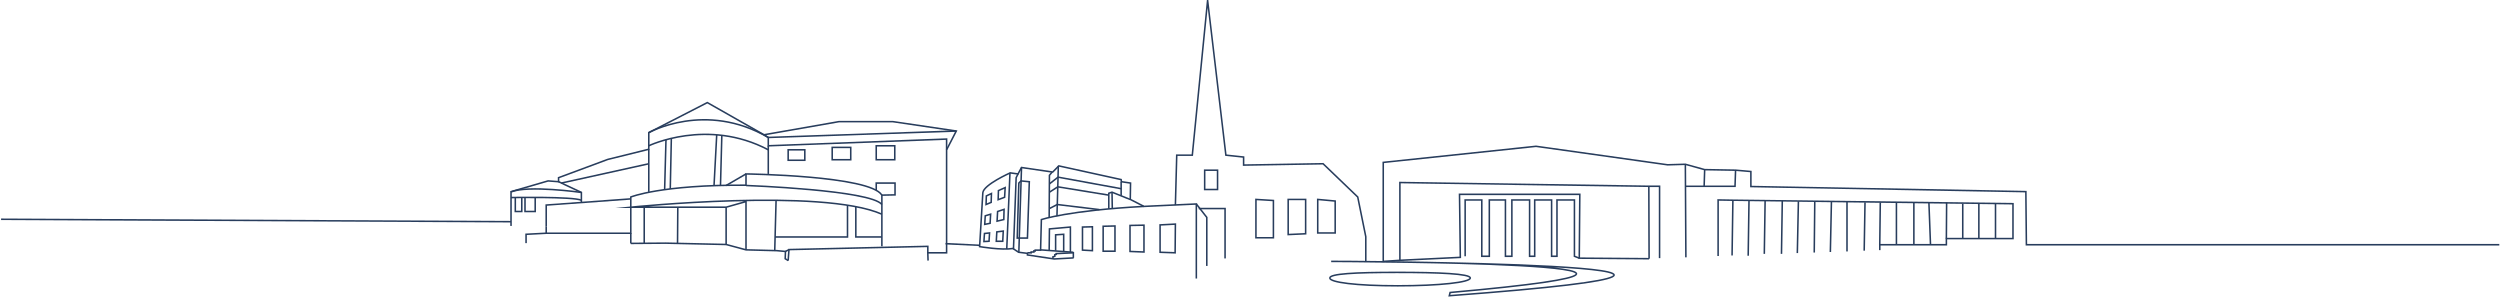 <svg xmlns="http://www.w3.org/2000/svg" xmlns:xlink="http://www.w3.org/1999/xlink" width="1601" height="190" viewBox="0 0 1601 190"><defs><path id="xdppa" d="M703.72 2749.32l.86-31.95h9.97l9.8-99.11 11.7 99.1 11.35 1.21v5.15l50.9-.86 22.19 21.3 5.16 25.42v15.98"/><path id="xdppb" d="M722.47 2739.36v-12.37h8.25v12.37z"/><path id="xdppc" d="M718.68 2751.55h16.85v31.95"/><path id="xdppd" d="M755.31 2745.71l11.18.69v23.87H755.3z"/><path id="xdppe" d="M775.95 2745.71h11.18v21.99l-11.18.51z"/><path id="xdppf" d="M794.87 2745.71l11.18 1.03v20.44h-11.18z"/><path id="xdppg" d="M717.13 2748.63l6.7 8.59v31.09"/><path id="xdpph" d="M717.13 2796.38v-47.75l-33.53 1.55-8.77-4.47.17-10.48-5.85-.86-.17-1.37-39.9-8.76-3.95 3.95-19.95-2.92-2.24 4.12-4.99-.68s-17.02 7.55-17.54 12.7l-2.06 34.53s14.1 2.4 21.32 1.2l3.62 2.4 5.67.7v1.03l17.2 2.57 12.38-.68"/><path id="xdppi" d="M683.6 2750.18c-48.16 2.58-65.7 8.42-65.7 8.42l-.51 19.58h-3.44v.51h-.86v.69h-1.72v.52h-2.41"/><path id="xdppj" d="M668.98 2734.37v8.93"/><path id="xdppk" d="M628.74 2724.24l-.17 7.21-.69 24.74"/><path id="xdppl" d="M668.99 2738.84l-40.42-7.39-5.5 4.3"/><path id="xdppm" d="M623.07 2741.08l5.33-3.44 32.68 5.32"/><path id="xdppn" d="M661.07 2751.72v-9.96l2.06-.69 11.53 4.64"/><path id="xdppo" d="M623.07 2751.55l4.99-2.58 27 3.26"/><path id="xdppp" d="M622.89 2757.22l.17-26.97 1.72-2.06"/><path id="xdppq" d="M605.18 2725.27l-1.72 54.28"/><path id="xdppr" d="M602.94 2729.39l-1.2 2.4-1.72 45.87"/><path id="xdpps" d="M603.46 2735.23l1.38-1.37 5.33.52-1.2 36.07h-6.54z"/><path id="xdppt" d="M638.37 2783.15v-3.26l-11 .52v.51l-.87.17v1.03l-1.2.35v1.03"/><path id="xdppu" d="M597.78 2728.71l-2.06 48.78"/><path id="xdppv" d="M617.22 2778l21.15 1.55"/><path id="xdppw" d="M622.89 2778.34l.17-13.74 13.42-1.2v15.97"/><path id="xdppx" d="M627.02 2778.52v-10.14l5.16-.34v11.16"/><path id="xdppy" d="M663.14 2741.07l.17 10.48"/><path id="xdppz" d="M644.22 2763.4l6.36-.17v15.29l-6.36-.35z"/><path id="xdppA" d="M657.46 2762.9l7.57-.18v16.15h-7.57z"/><path id="xdppB" d="M674.66 2762.37l8.94-.17v17.18l-8.94-.35z"/><path id="xdppC" d="M693.92 2762.03l9.8-.52-.17 18.38-9.63-.34z"/><path id="xdppD" d="M590.4 2740.04l4.3-1.89-.35 6.18-4.13 1.55z"/><path id="xdppE" d="M582.65 2743.48l3.27-1.55-.17 5.67-3.27 1.37z"/><path id="xdppF" d="M589.87 2753.44l4.13-1.37-.17 6.53-4.3 1.03z"/><path id="xdppG" d="M581.96 2756.2l3.44-1.04-.34 5.84-3.44.69z"/><path id="xdppH" d="M589.36 2766.5l4.13-.52-.34 6.53h-4.13z"/><path id="xdppI" d="M581.45 2767.52l3.27-.34-.34 5.32-3.27.18z"/><path id="xdppJ" d="M892.55 2796.04c0 2.75-19.6 4.98-46.43 4.98s-43.51-2.23-43.51-4.98c0-2.75 16.17-3.61 43-3.61 26.82 0 46.94.86 46.94 3.6z"/><path id="xdppK" d="M803.98 2785.39s350.48 1.37 75.15 21.99l.52-2.07c218.92-19.4-75.67-19.92-75.67-19.92z"/><path id="xdppL" d="M1007.08 2783.67l-44.71-.34.34-40.88h-77.04l.52 40.36-38.7 1.89-10.66.69V2722l97.85-10.31 84.27 11.85 11.35-.34 12.38 3.43 19.78.35 9.8.86v9.61l176.1 3.27.34 34h302.85"/><path id="xdppM" d="M1007.08 2783.67l-.17-46.38"/><path id="xdppN" d="M847.49 2784.7v-49.81l159.42 2.4h6.88v46.04"/><path id="xdppO" d="M889.28 2782.12v-36.07h10.66v36.07h4.82v-36.07h10.32v36.07h4.12v-36.07h11.35v36.07h3.27v-36.07h10.83v36.07h3.44v-36.07h11.18v36.07l3.1 1.2"/><path id="xdppP" d="M1030.64 2782.81l-.34-59.6"/><path id="xdppQ" d="M1042.33 2737.3l.34-10.65"/><path id="xdppR" d="M1030.3 2737.3h31.81l.35-10.31"/><path id="xdppS" d="M1051.28 2781.95v-35.9l9.46.17 179.37 2.23v22.33h-42.65v3.95h-42.65v3.44"/><path id="xdppT" d="M1060.22 2781.61l.52-35.38"/><path id="xdppU" d="M1070.54 2781.78l.52-35.38"/><path id="xdppV" d="M1080.86 2780.58l.52-34.18"/><path id="xdppW" d="M1091.86 2780.58l.52-34.18"/><path id="xdppX" d="M1102.01 2780.06l.69-33.15"/><path id="xdppY" d="M1112.84 2779.72l.34-32.81"/><path id="xdppZ" d="M1123.16 2779.38l.69-32.29"/><path id="xdppaa" d="M1133.82 2779.03v-32.12"/><path id="xdppab" d="M1144.83 2778.52l.52-30.92"/><path id="xdppac" d="M1154.8 2774.74l.34-27.14"/><path id="xdppad" d="M1165.47 2774.74v-27.14"/><path id="xdppae" d="M1176.64 2774.74v-27.14"/><path id="xdppaf" d="M1187.3 2774.74l-1.03-27.14"/><path id="xdppag" d="M1197.45 2770.79l.17-23.19"/><path id="xdppah" d="M1207.94 2770.79v-22.33"/><path id="xdppai" d="M1218.26 2770.79v-22.33"/><path id="xdppaj" d="M1228.92 2770.79v-22.33"/><path id="xdppak" d="M556.51 2774.05l21.5 1.03"/><path id="xdppal" d="M545.33 2784.87l-.17-4.98h12.04v-65.96l6.19-12.02-40.59-6.01h-34.56l-47.98 8.41-36.29-20.61-37.49 19.24v10.65l-26.31 6.52-31.47 11.68v2.58l-6.7-.51-23.74 6.87v21.98"/><path id="xdppam" d="M354.96 2773.88l22.36-.17 38.69.86 12.73 3.43 19.77.52 5.5.51-.17 4.64 1.9 1.2"/><path id="xdppan" d="M300.79 2762.89v4.47l-12.9.68v5.67"/><path id="xdppao" d="M300.79 2767.35h54.17v-23.19s19.26-7.9 73.78-7.56v-7.21s79.45 1.03 87.01 13.57v32.8"/><path id="xdppap" d="M416.01 2736.78l12.73-7.39"/><path id="xdppaq" d="M428.74 2736.78s79.97 2.92 87.02 12.2"/><path id="xdppar" d="M515.75 2755.16c-38.69-17-160.79-4.47-160.79-4.47h61.05l12.73-3.6V2778"/><path id="xdppas" d="M416.01 2750.69v23.88"/><path id="xdppat" d="M363.56 2750.01v23.88"/><path id="xdppau" d="M440.26 2704.31l2.75 1.72 120.38-4.12"/><path id="xdppav" d="M443.01 2711.36v18.04"/><path id="xdppaw" d="M448 2746.23l-.86 32.3"/><path id="xdppax" d="M545.17 2779.9v-4.13l-88.91 2.06-.52 7.04"/><path id="xdppay" d="M447.31 2769.76h46.43v-20.44"/><path id="xdppaz" d="M499.07 2750.35v19.4h16.68"/><path id="xdppaA" d="M366.48 2702.94s36.29-20.44 76.53 3.1v5.32l114.19-4.3v6.88"/><path id="xdppaB" d="M366.48 2711.35s37.49-18.03 76.53 2.58"/><path id="xdppaC" d="M377.49 2707.58l-.86 31.95"/><path id="xdppaD" d="M380.93 2706.55l-.69 32.46"/><path id="xdppaE" d="M409.99 2704.32l-1.72 32.46"/><path id="xdppaF" d="M413.26 2704.66l-.86 32.12"/><path id="xdppaG" d="M323.32 2741.24s-34.05-4.8-45.06-.34"/><path id="xdppaH" d="M278.26 2744.51s39.9-.69 45.06 1.72"/><path id="xdppaI" d="M300.79 2762.89v-13.57l54.17-3.95"/><path id="xdppaJ" d="M512.14 2739.87v-4.64h12.04v7.56l-8.43.17"/><path id="xdppaK" d="M512.14 2720.29v-8.93h11.87v8.93z"/><path id="xdppaL" d="M483.94 2720.29v-7.9h11.87v7.9z"/><path id="xdppaM" d="M455.74 2720.63v-6.7h10.66v6.7z"/><path id="xdppaN" d="M287.21 2744.51v8.93h6.53v-8.93"/><path id="xdppaO" d="M285.14 2744.51v8.93H281v-8.93"/><path id="xdppaP" d="M385.06 2750.69l-.17 23.19"/><path id="xdppaQ" d="M354.96 2773.88v-6.53"/><path id="xdppaR" d="M310.42 2735.24l56.06-12.37"/><path id="xdppaS" d="M366.48 2713.59v27.31"/><path id="xdppaT" d="M456.26 2777.83l-2.24 1.2"/><path id="xdppaU" d="M308.7 2734.37l14.62 6.87v6.7"/><path id="xdppaV" d="M278.26 2759.97l-326.57-1.55"/></defs><g><g transform="translate(49 -2618)"><use fill="#fff" fill-opacity="0" stroke="#283d5d" stroke-miterlimit="50" xlink:href="#xdppa"/></g><g transform="translate(49 -2618)"><use fill="#fff" fill-opacity="0" stroke="#283d5d" stroke-miterlimit="50" xlink:href="#xdppb"/></g><g transform="translate(49 -2618)"><use fill="#fff" fill-opacity="0" stroke="#283d5d" stroke-miterlimit="50" xlink:href="#xdppc"/></g><g transform="translate(49 -2618)"><use fill="#fff" fill-opacity="0" stroke="#283d5d" stroke-miterlimit="50" xlink:href="#xdppd"/></g><g transform="translate(49 -2618)"><use fill="#fff" fill-opacity="0" stroke="#283d5d" stroke-miterlimit="50" xlink:href="#xdppe"/></g><g transform="translate(49 -2618)"><use fill="#fff" fill-opacity="0" stroke="#283d5d" stroke-miterlimit="50" xlink:href="#xdppf"/></g><g transform="translate(49 -2618)"><g><use fill="#fff" fill-opacity="0" stroke="#283d5d" stroke-miterlimit="50" xlink:href="#xdppg"/></g><g><use fill="#fff" fill-opacity="0" stroke="#283d5d" stroke-miterlimit="50" xlink:href="#xdpph"/></g><g><use fill="#fff" fill-opacity="0" stroke="#283d5d" stroke-miterlimit="50" xlink:href="#xdppi"/></g><g><use fill="#fff" fill-opacity="0" stroke="#283d5d" stroke-miterlimit="50" xlink:href="#xdppj"/></g><g><use fill="#fff" fill-opacity="0" stroke="#283d5d" stroke-miterlimit="50" xlink:href="#xdppk"/></g><g><use fill="#fff" fill-opacity="0" stroke="#283d5d" stroke-miterlimit="50" xlink:href="#xdppl"/></g><g><use fill="#fff" fill-opacity="0" stroke="#283d5d" stroke-miterlimit="50" xlink:href="#xdppm"/></g><g><use fill="#fff" fill-opacity="0" stroke="#283d5d" stroke-miterlimit="50" xlink:href="#xdppn"/></g><g><use fill="#fff" fill-opacity="0" stroke="#283d5d" stroke-miterlimit="50" xlink:href="#xdppo"/></g><g><use fill="#fff" fill-opacity="0" stroke="#283d5d" stroke-miterlimit="50" xlink:href="#xdppp"/></g><g><use fill="#fff" fill-opacity="0" stroke="#283d5d" stroke-miterlimit="50" xlink:href="#xdppq"/></g><g><use fill="#fff" fill-opacity="0" stroke="#283d5d" stroke-miterlimit="50" xlink:href="#xdppr"/></g><g><use fill="#fff" fill-opacity="0" stroke="#283d5d" stroke-miterlimit="50" xlink:href="#xdpps"/></g><g><use fill="#fff" fill-opacity="0" stroke="#283d5d" stroke-miterlimit="50" xlink:href="#xdppt"/></g><g><use fill="#fff" fill-opacity="0" stroke="#283d5d" stroke-miterlimit="50" xlink:href="#xdppu"/></g><g><use fill="#fff" fill-opacity="0" stroke="#283d5d" stroke-miterlimit="50" xlink:href="#xdppv"/></g><g><use fill="#fff" fill-opacity="0" stroke="#283d5d" stroke-miterlimit="50" xlink:href="#xdppw"/></g><g><use fill="#fff" fill-opacity="0" stroke="#283d5d" stroke-miterlimit="50" xlink:href="#xdppx"/></g><g><use fill="#fff" fill-opacity="0" stroke="#283d5d" stroke-miterlimit="50" xlink:href="#xdppy"/></g><g><use fill="#fff" fill-opacity="0" stroke="#283d5d" stroke-miterlimit="50" xlink:href="#xdppz"/></g><g><use fill="#fff" fill-opacity="0" stroke="#283d5d" stroke-miterlimit="50" xlink:href="#xdppA"/></g><g><use fill="#fff" fill-opacity="0" stroke="#283d5d" stroke-miterlimit="50" xlink:href="#xdppB"/></g><g><use fill="#fff" fill-opacity="0" stroke="#283d5d" stroke-miterlimit="50" xlink:href="#xdppC"/></g><g><use fill="#fff" fill-opacity="0" stroke="#283d5d" stroke-miterlimit="50" xlink:href="#xdppD"/></g><g><use fill="#fff" fill-opacity="0" stroke="#283d5d" stroke-miterlimit="50" xlink:href="#xdppE"/></g><g><use fill="#fff" fill-opacity="0" stroke="#283d5d" stroke-miterlimit="50" xlink:href="#xdppF"/></g><g><use fill="#fff" fill-opacity="0" stroke="#283d5d" stroke-miterlimit="50" xlink:href="#xdppG"/></g><g><use fill="#fff" fill-opacity="0" stroke="#283d5d" stroke-miterlimit="50" xlink:href="#xdppH"/></g><g><use fill="#fff" fill-opacity="0" stroke="#283d5d" stroke-miterlimit="50" xlink:href="#xdppI"/></g></g><g transform="translate(49 -2618)"><use fill="#fff" fill-opacity="0" stroke="#283d5d" stroke-miterlimit="50" xlink:href="#xdppJ"/></g><g transform="translate(49 -2618)"><use fill="#fff" fill-opacity="0" stroke="#283d5d" stroke-miterlimit="50" xlink:href="#xdppK"/></g><g transform="translate(49 -2618)"><use fill="#fff" fill-opacity="0" stroke="#283d5d" stroke-miterlimit="50" xlink:href="#xdppL"/></g><g transform="translate(49 -2618)"><use fill="#fff" fill-opacity="0" stroke="#283d5d" stroke-miterlimit="50" xlink:href="#xdppM"/></g><g transform="translate(49 -2618)"><use fill="#fff" fill-opacity="0" stroke="#283d5d" stroke-miterlimit="50" xlink:href="#xdppN"/></g><g transform="translate(49 -2618)"><use fill="#fff" fill-opacity="0" stroke="#283d5d" stroke-miterlimit="50" xlink:href="#xdppO"/></g><g transform="translate(49 -2618)"><use fill="#fff" fill-opacity="0" stroke="#283d5d" stroke-miterlimit="50" xlink:href="#xdppP"/></g><g transform="translate(49 -2618)"><use fill="#fff" fill-opacity="0" stroke="#283d5d" stroke-miterlimit="50" xlink:href="#xdppQ"/></g><g transform="translate(49 -2618)"><use fill="#fff" fill-opacity="0" stroke="#283d5d" stroke-miterlimit="50" xlink:href="#xdppR"/></g><g transform="translate(49 -2618)"><use fill="#fff" fill-opacity="0" stroke="#283d5d" stroke-miterlimit="50" xlink:href="#xdppS"/></g><g transform="translate(49 -2618)"><use fill="#fff" fill-opacity="0" stroke="#283d5d" stroke-miterlimit="50" xlink:href="#xdppT"/></g><g transform="translate(49 -2618)"><use fill="#fff" fill-opacity="0" stroke="#283d5d" stroke-miterlimit="50" xlink:href="#xdppU"/></g><g transform="translate(49 -2618)"><use fill="#fff" fill-opacity="0" stroke="#283d5d" stroke-miterlimit="50" xlink:href="#xdppV"/></g><g transform="translate(49 -2618)"><use fill="#fff" fill-opacity="0" stroke="#283d5d" stroke-miterlimit="50" xlink:href="#xdppW"/></g><g transform="translate(49 -2618)"><use fill="#fff" fill-opacity="0" stroke="#283d5d" stroke-miterlimit="50" xlink:href="#xdppX"/></g><g transform="translate(49 -2618)"><use fill="#fff" fill-opacity="0" stroke="#283d5d" stroke-miterlimit="50" xlink:href="#xdppY"/></g><g transform="translate(49 -2618)"><use fill="#fff" fill-opacity="0" stroke="#283d5d" stroke-miterlimit="50" xlink:href="#xdppZ"/></g><g transform="translate(49 -2618)"><use fill="#fff" fill-opacity="0" stroke="#283d5d" stroke-miterlimit="50" xlink:href="#xdppaa"/></g><g transform="translate(49 -2618)"><use fill="#fff" fill-opacity="0" stroke="#283d5d" stroke-miterlimit="50" xlink:href="#xdppab"/></g><g transform="translate(49 -2618)"><use fill="#fff" fill-opacity="0" stroke="#283d5d" stroke-miterlimit="50" xlink:href="#xdppac"/></g><g transform="translate(49 -2618)"><use fill="#fff" fill-opacity="0" stroke="#283d5d" stroke-miterlimit="50" xlink:href="#xdppad"/></g><g transform="translate(49 -2618)"><use fill="#fff" fill-opacity="0" stroke="#283d5d" stroke-miterlimit="50" xlink:href="#xdppae"/></g><g transform="translate(49 -2618)"><use fill="#fff" fill-opacity="0" stroke="#283d5d" stroke-miterlimit="50" xlink:href="#xdppaf"/></g><g transform="translate(49 -2618)"><use fill="#fff" fill-opacity="0" stroke="#283d5d" stroke-miterlimit="50" xlink:href="#xdppag"/></g><g transform="translate(49 -2618)"><use fill="#fff" fill-opacity="0" stroke="#283d5d" stroke-miterlimit="50" xlink:href="#xdppah"/></g><g transform="translate(49 -2618)"><use fill="#fff" fill-opacity="0" stroke="#283d5d" stroke-miterlimit="50" xlink:href="#xdppai"/></g><g transform="translate(49 -2618)"><use fill="#fff" fill-opacity="0" stroke="#283d5d" stroke-miterlimit="50" xlink:href="#xdppaj"/></g><g transform="translate(49 -2618)"><g><use fill="#fff" fill-opacity="0" stroke="#283d5d" stroke-miterlimit="50" xlink:href="#xdppak"/></g><g><use fill="#fff" fill-opacity="0" stroke="#283d5d" stroke-miterlimit="50" xlink:href="#xdppal"/></g><g><use fill="#fff" fill-opacity="0" stroke="#283d5d" stroke-miterlimit="50" xlink:href="#xdppam"/></g><g><use fill="#fff" fill-opacity="0" stroke="#283d5d" stroke-miterlimit="50" xlink:href="#xdppan"/></g><g><use fill="#fff" fill-opacity="0" stroke="#283d5d" stroke-miterlimit="50" xlink:href="#xdppao"/></g><g><use fill="#fff" fill-opacity="0" stroke="#283d5d" stroke-miterlimit="50" xlink:href="#xdppap"/></g><g><use fill="#fff" fill-opacity="0" stroke="#283d5d" stroke-miterlimit="50" xlink:href="#xdppaq"/></g><g><use fill="#fff" fill-opacity="0" stroke="#283d5d" stroke-miterlimit="50" xlink:href="#xdppar"/></g><g><use fill="#fff" fill-opacity="0" stroke="#283d5d" stroke-miterlimit="50" xlink:href="#xdppas"/></g><g><use fill="#fff" fill-opacity="0" stroke="#283d5d" stroke-miterlimit="50" xlink:href="#xdppat"/></g><g><use fill="#fff" fill-opacity="0" stroke="#283d5d" stroke-miterlimit="50" xlink:href="#xdppau"/></g><g><use fill="#fff" fill-opacity="0" stroke="#283d5d" stroke-miterlimit="50" xlink:href="#xdppav"/></g><g><use fill="#fff" fill-opacity="0" stroke="#283d5d" stroke-miterlimit="50" xlink:href="#xdppaw"/></g><g><use fill="#fff" fill-opacity="0" stroke="#283d5d" stroke-miterlimit="50" xlink:href="#xdppax"/></g><g><use fill="#fff" fill-opacity="0" stroke="#283d5d" stroke-miterlimit="50" xlink:href="#xdppay"/></g><g><use fill="#fff" fill-opacity="0" stroke="#283d5d" stroke-miterlimit="50" xlink:href="#xdppaz"/></g><g><use fill="#fff" fill-opacity="0" stroke="#283d5d" stroke-miterlimit="50" xlink:href="#xdppaA"/></g><g><use fill="#fff" fill-opacity="0" stroke="#283d5d" stroke-miterlimit="50" xlink:href="#xdppaB"/></g><g><use fill="#fff" fill-opacity="0" stroke="#283d5d" stroke-miterlimit="50" xlink:href="#xdppaC"/></g><g><use fill="#fff" fill-opacity="0" stroke="#283d5d" stroke-miterlimit="50" xlink:href="#xdppaD"/></g><g><use fill="#fff" fill-opacity="0" stroke="#283d5d" stroke-miterlimit="50" xlink:href="#xdppaE"/></g><g><use fill="#fff" fill-opacity="0" stroke="#283d5d" stroke-miterlimit="50" xlink:href="#xdppaF"/></g><g><use fill="#fff" fill-opacity="0" stroke="#283d5d" stroke-miterlimit="50" xlink:href="#xdppaG"/></g><g><use fill="#fff" fill-opacity="0" stroke="#283d5d" stroke-miterlimit="50" xlink:href="#xdppaH"/></g><g><use fill="#fff" fill-opacity="0" stroke="#283d5d" stroke-miterlimit="50" xlink:href="#xdppaI"/></g><g><use fill="#fff" fill-opacity="0" stroke="#283d5d" stroke-miterlimit="50" xlink:href="#xdppaJ"/></g><g><use fill="#fff" fill-opacity="0" stroke="#283d5d" stroke-miterlimit="50" xlink:href="#xdppaK"/></g><g><use fill="#fff" fill-opacity="0" stroke="#283d5d" stroke-miterlimit="50" xlink:href="#xdppaL"/></g><g><use fill="#fff" fill-opacity="0" stroke="#283d5d" stroke-miterlimit="50" xlink:href="#xdppaM"/></g><g><use fill="#fff" fill-opacity="0" stroke="#283d5d" stroke-miterlimit="50" xlink:href="#xdppaN"/></g><g><use fill="#fff" fill-opacity="0" stroke="#283d5d" stroke-miterlimit="50" xlink:href="#xdppaO"/></g><g><use fill="#fff" fill-opacity="0" stroke="#283d5d" stroke-miterlimit="50" xlink:href="#xdppaP"/></g><g><use fill="#fff" fill-opacity="0" stroke="#283d5d" stroke-miterlimit="50" xlink:href="#xdppaQ"/></g><g><use fill="#fff" fill-opacity="0" stroke="#283d5d" stroke-miterlimit="50" xlink:href="#xdppaR"/></g><g><use fill="#fff" fill-opacity="0" stroke="#283d5d" stroke-miterlimit="50" xlink:href="#xdppaS"/></g><g><use fill="#fff" fill-opacity="0" stroke="#283d5d" stroke-miterlimit="50" xlink:href="#xdppaT"/></g><g><use fill="#fff" fill-opacity="0" stroke="#283d5d" stroke-miterlimit="50" xlink:href="#xdppaU"/></g></g><g transform="translate(49 -2618)"><use fill="#fff" fill-opacity="0" stroke="#283d5d" stroke-miterlimit="50" xlink:href="#xdppaV"/></g></g></svg>
